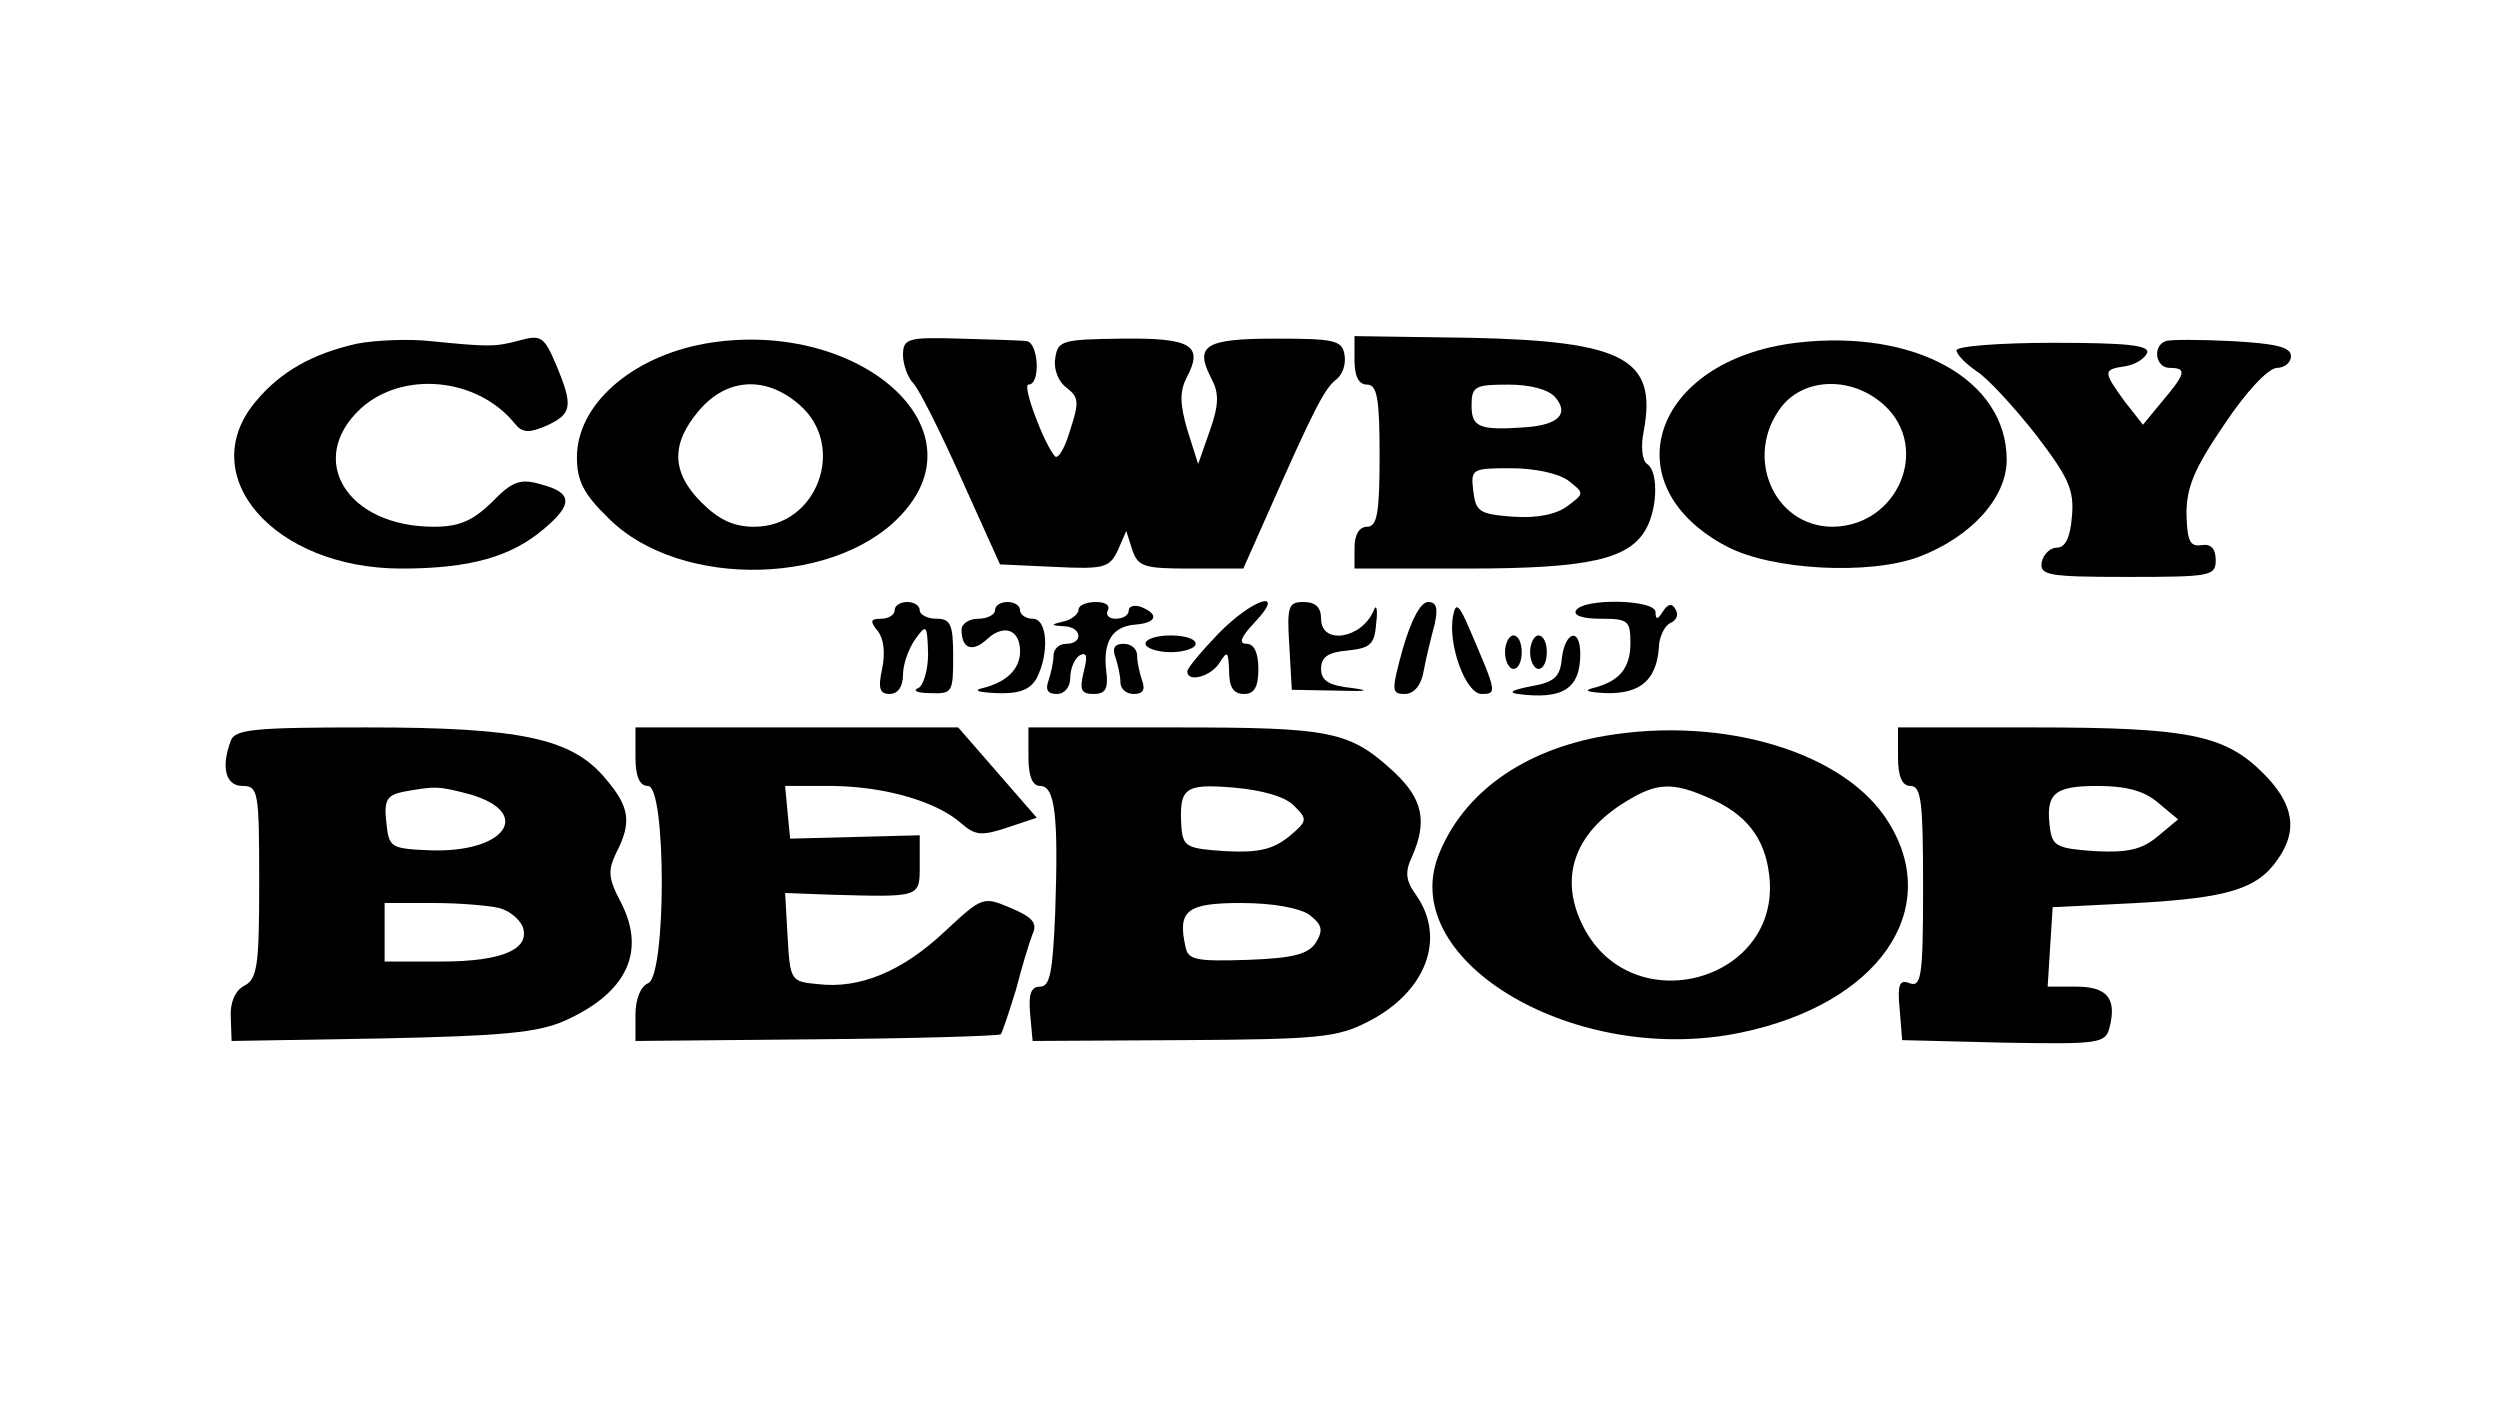 <?xml version="1.0" standalone="no"?>
<!DOCTYPE svg PUBLIC "-//W3C//DTD SVG 20010904//EN"
 "http://www.w3.org/TR/2001/REC-SVG-20010904/DTD/svg10.dtd">
<svg version="1.0" xmlns="http://www.w3.org/2000/svg"
 width="299pt" height="169pt" viewBox="0 0 299 169"
 preserveAspectRatio="xMidYMid meet">

<g transform="translate(0,169) scale(0.1,-0.1)"
fill="#000000" stroke="none">
<path d="M427 1279 c-53 -12 -91 -33 -121 -69 -75 -89 22 -200 174 -200 82 0
131 14 170 47 36 30 35 44 -4 54 -24 7 -34 3 -58 -22 -23 -22 -39 -29 -69 -29
-104 0 -153 80 -88 141 50 46 140 38 185 -18 9 -11 17 -11 38 -2 30 14 32 23
11 73 -14 33 -18 36 -43 29 -30 -8 -37 -8 -107 -1 -27 3 -67 1 -88 -3z"/>
<path d="M843 1279 c-88 -16 -153 -73 -153 -136 0 -28 8 -44 38 -73 86 -86
279 -81 355 10 89 105 -63 230 -240 199z m113 -73 c57 -49 22 -146 -54 -146
-24 0 -42 8 -63 29 -36 36 -37 70 -3 110 33 39 80 42 120 7z"/>
<path d="M1080 1265 c0 -11 6 -27 12 -33 7 -7 33 -59 58 -115 l46 -102 65 -3
c60 -3 66 -1 76 20 l10 23 7 -22 c7 -21 14 -23 70 -23 l63 0 28 63 c57 129 69
152 83 163 8 6 12 19 10 30 -3 17 -12 19 -82 19 -85 0 -98 -8 -77 -48 9 -17 9
-31 -2 -62 l-14 -40 -13 41 c-9 31 -9 46 -1 62 21 39 6 48 -77 47 -72 -1 -77
-2 -80 -24 -2 -13 4 -28 14 -35 14 -11 15 -17 4 -50 -6 -21 -14 -35 -18 -32
-13 14 -40 86 -32 86 15 0 12 50 -2 52 -7 1 -43 2 -80 3 -63 2 -68 0 -68 -20z"/>
<path d="M1620 1259 c0 -19 5 -29 15 -29 12 0 15 -16 15 -85 0 -69 -3 -85 -15
-85 -9 0 -15 -9 -15 -25 l0 -25 135 0 c145 0 194 11 214 48 14 26 14 69 1 77
-6 4 -8 21 -4 40 16 86 -24 107 -207 111 l-139 2 0 -29z m240 -44 c17 -20 4
-33 -35 -36 -56 -4 -65 0 -65 26 0 23 4 25 44 25 27 0 48 -6 56 -15z m16 -100
c19 -15 19 -15 -1 -30 -13 -10 -36 -15 -65 -13 -41 3 -45 6 -48 31 -3 26 -2
27 45 27 28 0 57 -6 69 -15z"/>
<path d="M2148 1280 c-172 -21 -222 -171 -82 -244 54 -28 170 -34 229 -12 63
24 105 71 105 116 0 96 -110 157 -252 140z m106 -75 c55 -51 16 -144 -62 -145
-71 0 -107 85 -61 144 28 35 85 36 123 1z"/>
<path d="M2590 1282 c-16 -6 -12 -32 5 -32 21 0 19 -7 -9 -40 l-23 -28 -22 28
c-26 36 -26 38 1 42 12 2 23 9 26 16 3 9 -24 12 -112 12 -64 0 -116 -4 -116
-9 0 -5 11 -16 24 -25 13 -8 45 -43 71 -76 39 -51 46 -66 43 -98 -2 -25 -8
-37 -18 -37 -8 0 -16 -8 -18 -17 -3 -16 7 -18 102 -18 100 0 106 1 106 20 0
14 -6 20 -17 18 -14 -2 -17 5 -18 37 0 32 9 54 45 107 26 39 52 67 63 68 9 0
17 6 17 14 0 11 -18 15 -70 18 -39 2 -75 2 -80 0z"/>
<path d="M1070 960 c0 -5 -7 -10 -16 -10 -13 0 -14 -3 -4 -15 7 -9 9 -26 5
-45 -5 -23 -3 -30 9 -30 10 0 16 9 16 23 0 13 7 32 15 43 13 18 14 17 15 -18
0 -20 -6 -39 -12 -41 -7 -3 -1 -6 15 -6 26 -1 27 1 27 44 0 38 -3 45 -20 45
-11 0 -20 5 -20 10 0 6 -7 10 -15 10 -8 0 -15 -4 -15 -10z"/>
<path d="M1190 960 c0 -5 -9 -10 -20 -10 -11 0 -20 -6 -20 -13 0 -23 13 -28
31 -11 20 18 39 11 39 -15 0 -21 -16 -37 -45 -44 -12 -3 -4 -5 17 -6 27 -1 40
4 48 18 15 30 13 71 -5 71 -8 0 -15 5 -15 10 0 6 -7 10 -15 10 -8 0 -15 -4
-15 -10z"/>
<path d="M1290 961 c0 -5 -8 -12 -17 -14 -17 -4 -17 -5 0 -6 21 -1 23 -21 2
-21 -8 0 -15 -6 -15 -14 0 -8 -3 -21 -6 -30 -4 -11 -1 -16 10 -16 9 0 16 8 16
19 0 11 5 23 11 27 9 5 10 -1 5 -20 -5 -21 -3 -26 12 -26 14 0 18 6 15 28 -4
34 7 53 35 55 25 2 29 12 7 21 -8 3 -15 1 -15 -4 0 -6 -7 -10 -16 -10 -8 0
-12 5 -9 10 3 6 -3 10 -14 10 -12 0 -21 -4 -21 -9z"/>
<path d="M1457 932 c-20 -21 -37 -41 -37 -45 0 -14 29 -6 39 11 9 14 10 13 11
-10 0 -20 5 -28 18 -28 12 0 17 8 17 30 0 19 -5 30 -14 30 -10 0 -7 8 9 25 40
42 -1 30 -43 -13z"/>
<path d="M1542 918 l3 -53 55 -1 c34 -1 40 0 18 3 -29 3 -38 9 -38 23 0 14 8
20 32 22 27 3 32 7 34 33 2 17 0 23 -3 15 -14 -34 -63 -42 -63 -10 0 14 -7 20
-21 20 -18 0 -20 -5 -17 -52z"/>
<path d="M1678 915 c-14 -51 -14 -55 2 -55 11 0 20 10 23 29 3 16 9 40 13 55
4 19 2 26 -8 26 -9 0 -20 -21 -30 -55z"/>
<path d="M1738 954 c-7 -34 15 -94 34 -94 19 0 18 2 -15 79 -12 28 -16 31 -19
15z"/>
<path d="M1885 960 c-4 -6 8 -10 29 -10 33 0 36 -2 36 -29 0 -30 -13 -46 -45
-54 -12 -3 -5 -5 16 -6 41 -1 60 16 63 54 0 13 7 27 14 30 7 3 10 10 6 16 -4
8 -9 7 -15 -2 -6 -10 -9 -11 -9 -1 0 15 -86 17 -95 2z"/>
<path d="M1370 920 c0 -5 14 -10 30 -10 17 0 30 5 30 10 0 6 -13 10 -30 10
-16 0 -30 -4 -30 -10z"/>
<path d="M1800 910 c0 -11 5 -20 10 -20 6 0 10 9 10 20 0 11 -4 20 -10 20 -5
0 -10 -9 -10 -20z"/>
<path d="M1830 910 c0 -11 5 -20 10 -20 6 0 10 9 10 20 0 11 -4 20 -10 20 -5
0 -10 -9 -10 -20z"/>
<path d="M1868 903 c-2 -23 -9 -29 -38 -34 -20 -4 -27 -7 -15 -9 54 -7 75 6
75 48 0 32 -18 27 -22 -5z"/>
<path d="M1334 904 c3 -9 6 -22 6 -30 0 -8 7 -14 16 -14 11 0 14 5 10 16 -3 9
-6 22 -6 30 0 8 -7 14 -16 14 -11 0 -14 -5 -10 -16z"/>
<path d="M276 804 c-12 -32 -6 -54 14 -54 19 0 20 -7 20 -115 0 -99 -2 -116
-18 -124 -11 -6 -17 -20 -16 -38 l1 -28 179 3 c145 3 187 7 219 21 74 33 98
82 68 141 -16 30 -16 39 -6 60 19 37 16 55 -13 89 -40 48 -101 61 -285 61
-134 0 -158 -2 -163 -16z m286 -64 c76 -22 43 -70 -47 -67 -48 2 -50 3 -53 34
-3 26 1 32 20 36 39 7 42 7 80 -3z m35 -136 c12 -3 24 -13 28 -22 10 -27 -24
-42 -97 -42 l-68 0 0 35 0 35 58 0 c31 0 67 -3 79 -6z"/>
<path d="M760 785 c0 -24 5 -35 15 -35 22 0 22 -228 0 -236 -9 -4 -15 -19 -15
-38 l0 -31 216 2 c119 1 218 4 221 6 2 3 10 27 18 53 7 27 16 57 20 67 6 13 0
20 -26 31 -33 14 -34 14 -79 -28 -51 -48 -102 -69 -152 -63 -32 3 -33 4 -36
56 l-3 53 53 -2 c110 -3 108 -4 108 36 l0 35 -77 -2 -78 -2 -3 31 -3 32 58 0
c63 -1 124 -19 153 -45 16 -14 24 -15 54 -5 l36 12 -47 54 -47 54 -193 0 -193
0 0 -35z"/>
<path d="M1230 785 c0 -24 5 -35 14 -35 18 0 22 -36 18 -152 -3 -70 -6 -88
-18 -88 -11 0 -14 -9 -12 -32 l3 -33 180 1 c162 1 184 3 221 22 69 35 94 99
58 151 -13 18 -14 28 -5 47 18 41 13 68 -21 100 -54 50 -75 54 -263 54 l-175
0 0 -35z m318 -59 c16 -16 16 -18 -7 -37 -19 -15 -36 -19 -75 -17 -46 3 -51 5
-53 28 -3 48 3 53 63 48 34 -3 62 -11 72 -22z m18 -130 c15 -12 17 -18 8 -33
-9 -14 -26 -19 -82 -21 -61 -2 -71 0 -74 15 -10 44 1 53 66 53 39 0 70 -6 82
-14z"/>
<path d="M1920 810 c-99 -17 -171 -69 -200 -144 -48 -127 166 -252 362 -211
164 34 242 146 177 251 -51 84 -197 128 -339 104z m123 -74 c45 -19 68 -48 73
-93 15 -126 -163 -176 -222 -62 -30 58 -12 112 50 150 37 23 56 24 99 5z"/>
<path d="M2270 785 c0 -24 5 -35 15 -35 13 0 15 -20 15 -121 0 -106 -2 -120
-16 -115 -12 5 -15 -1 -12 -31 l3 -37 121 -3 c115 -2 122 -1 127 18 9 35 -3
49 -40 49 l-34 0 3 48 3 47 100 5 c110 6 145 17 169 52 25 35 19 67 -17 103
-46 46 -89 55 -274 55 l-163 0 0 -35z m311 -55 l24 -20 -24 -20 c-19 -16 -36
-20 -75 -18 -45 3 -51 6 -54 26 -6 43 4 52 57 52 34 0 56 -6 72 -20z"/>
</g>
</svg>
